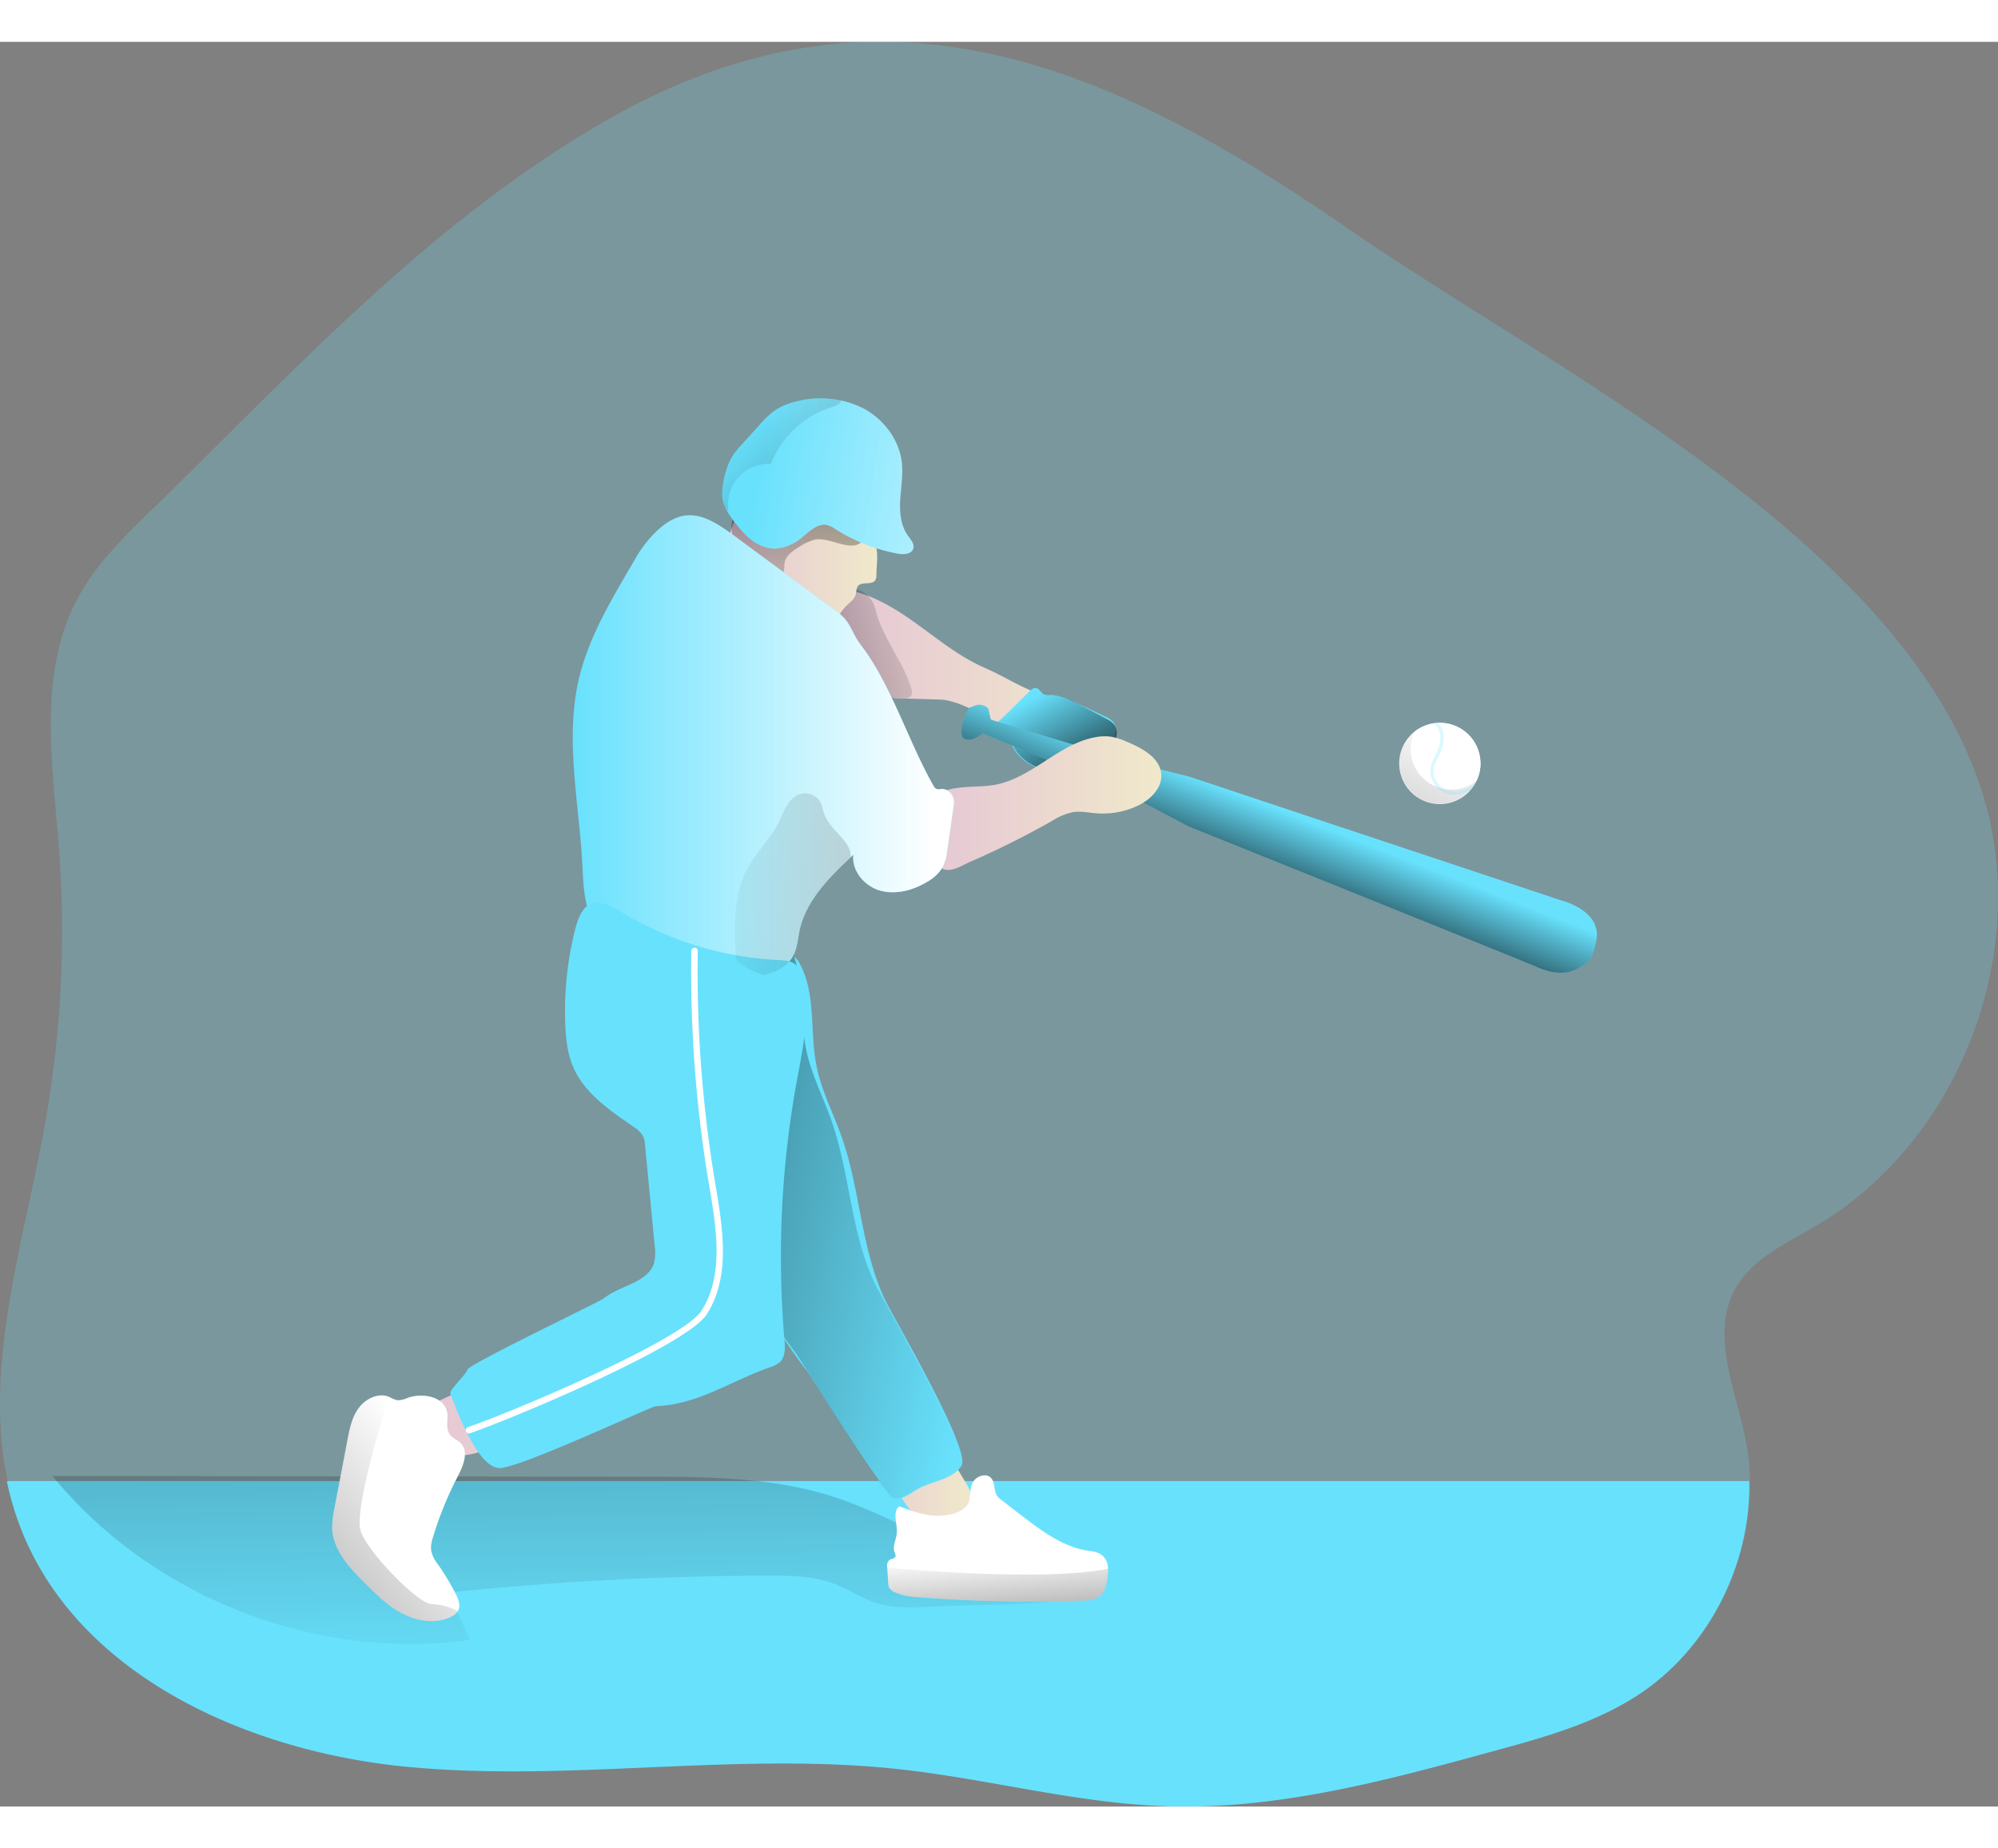 <svg id="Layer_1" data-name="Layer 1" xmlns="http://www.w3.org/2000/svg" xmlns:xlink="http://www.w3.org/1999/xlink" viewBox="0 0 576.75 509.34" class="styles_logo__3Jd-a" width="200" height="185"><rect x="0" y="0" width="576.75" height="509.34" fill="#808080" stroke="none"/><defs><linearGradient id="linear-gradient__tnI26Az3" x1="239.65" y1="475.93" x2="234.02" y2="118.45" gradientUnits="userSpaceOnUse"><stop offset="0" stop-color="#010101" stop-opacity="0"/><stop offset="0.95" stop-color="#010101"/></linearGradient><linearGradient id="linear-gradient-2__tnI26Az3" x1="315.37" y1="185.75" x2="395.43" y2="185.75" gradientUnits="userSpaceOnUse"><stop offset="0" stop-color="#e5c6d6"/><stop offset="0.42" stop-color="#ead4d0"/><stop offset="1" stop-color="#f0e9cb"/></linearGradient><linearGradient id="linear-gradient-3__tnI26Az3" x1="599.3" y1="279.15" x2="608.1" y2="318.05" gradientTransform="translate(-277.97 86.12) rotate(-15.9)" xmlns:xlink="http://www.w3.org/1999/xlink" xlink:href="#linear-gradient__tnI26Az3"/><linearGradient id="linear-gradient-4__tnI26Az3" x1="447.27" y1="224.32" x2="435.39" y2="254.94" xmlns:xlink="http://www.w3.org/1999/xlink" xlink:href="#linear-gradient__tnI26Az3"/><linearGradient id="linear-gradient-5__tnI26Az3" x1="350.19" y1="168.58" x2="210.51" y2="211.96" xmlns:xlink="http://www.w3.org/1999/xlink" xlink:href="#linear-gradient__tnI26Az3"/><linearGradient id="linear-gradient-6__tnI26Az3" x1="285.56" y1="150.14" x2="328.84" y2="150.14" xmlns:xlink="http://www.w3.org/1999/xlink" xlink:href="#linear-gradient-2__tnI26Az3"/><linearGradient id="linear-gradient-7__tnI26Az3" x1="302.64" y1="178.62" x2="315.3" y2="51.25" xmlns:xlink="http://www.w3.org/1999/xlink" xlink:href="#linear-gradient__tnI26Az3"/><linearGradient id="linear-gradient-8__tnI26Az3" x1="294.48" y1="124.46" x2="403.79" y2="141.04" gradientUnits="userSpaceOnUse"><stop offset="0" stop-color="#fff" stop-opacity="0"/><stop offset="0.95" stop-color="#fff"/></linearGradient><linearGradient id="linear-gradient-9__tnI26Az3" x1="340.98" y1="221.5" x2="410.86" y2="221.5" xmlns:xlink="http://www.w3.org/1999/xlink" xlink:href="#linear-gradient-2__tnI26Az3"/><linearGradient id="linear-gradient-10__tnI26Az3" x1="316.38" y1="401.71" x2="356.51" y2="401.71" xmlns:xlink="http://www.w3.org/1999/xlink" xlink:href="#linear-gradient-2__tnI26Az3"/><linearGradient id="linear-gradient-11__tnI26Az3" x1="197.09" y1="388.65" x2="275.88" y2="388.65" xmlns:xlink="http://www.w3.org/1999/xlink" xlink:href="#linear-gradient-2__tnI26Az3"/><linearGradient id="linear-gradient-12__tnI26Az3" x1="362.7" y1="350.71" x2="124.02" y2="301.63" xmlns:xlink="http://www.w3.org/1999/xlink" xlink:href="#linear-gradient__tnI26Az3"/><linearGradient id="linear-gradient-13__tnI26Az3" x1="241" y1="205.02" x2="351.06" y2="205.02" xmlns:xlink="http://www.w3.org/1999/xlink" xlink:href="#linear-gradient-8__tnI26Az3"/><linearGradient id="linear-gradient-14__tnI26Az3" x1="496.12" y1="200.71" x2="415.32" y2="355.69" xmlns:xlink="http://www.w3.org/1999/xlink" xlink:href="#linear-gradient__tnI26Az3"/><linearGradient id="linear-gradient-15__tnI26Az3" x1="275.71" y1="243.55" x2="589.63" y2="259.4" xmlns:xlink="http://www.w3.org/1999/xlink" xlink:href="#linear-gradient__tnI26Az3"/><linearGradient id="linear-gradient-16__tnI26Az3" x1="292.07" y1="110.87" x2="388.16" y2="209.77" xmlns:xlink="http://www.w3.org/1999/xlink" xlink:href="#linear-gradient__tnI26Az3"/><linearGradient id="linear-gradient-17__tnI26Az3" x1="205.05" y1="415.83" x2="45.95" y2="546.07" xmlns:xlink="http://www.w3.org/1999/xlink" xlink:href="#linear-gradient__tnI26Az3"/><linearGradient id="linear-gradient-18__tnI26Az3" x1="363.27" y1="437.78" x2="367.84" y2="502.2" xmlns:xlink="http://www.w3.org/1999/xlink" xlink:href="#linear-gradient__tnI26Az3"/></defs><title>Baseball</title><path d="M647.11,216.14c15.82,46.41-5.07,102.56-47.45,127.45-8.53,5-18.29,9.38-23.1,18-7.29,13.12.07,29.05,3,43.78A63.9,63.9,0,0,1,580.77,417c.48,24.26-11.91,48.7-32.39,61.93-12.28,7.95-26.63,12-40.76,15.82-30.92,8.51-62.4,17.06-94.44,16.12-26.23-.75-51.85-7.87-77.92-10.72-46.81-5.06-94.26,3.71-141.14-.6S96.82,472.7,81,428.43a87.65,87.65,0,0,1-3.15-11.25c-7.1-33.18,4.58-68.64,10.71-102.75a317.28,317.28,0,0,0,4.09-80c-1.84-24.33-6.16-50.34,5.3-71.9,5.22-9.82,13.3-17.76,21.26-25.52,41.4-40.34,80.58-83.37,131.19-112.46,78.29-45,144-17.55,214.39,31.11,58.72,40.6,157.9,88.92,182.32,160.48" transform="translate(-75.63 -1.73)" fill="#68e1fd" opacity="0.24" style="isolation: isolate;"/><path d="M580.56,417.13c.49,24.25-11.91,48.7-32.39,61.93-12.28,7.95-26.63,12-40.76,15.82C476.5,503.39,445,511.93,413,511c-26.22-.75-51.84-7.88-77.92-10.72-46.81-5.06-94.25,3.71-141.14-.6S96.61,472.84,80.8,428.56a86,86,0,0,1-3.16-11.24l.26-.19Z" transform="translate(-75.63 -1.73)" fill="#68e1fd"/><path d="M352.74,437.65c-12.37-5.21-24.08-12-36.88-16.11-17.57-5.57-36.35-5.65-54.79-5.67l-170.29-.23c28.51,34.92,75.86,53.5,120.57,47.33l-6.47-13.64a918.34,918.34,0,0,1,92.77-4.91c6.36,0,12.89.07,18.82,2.36,4.06,1.56,7.7,4.11,11.84,5.46,5,1.63,10.4,1.39,15.66,1.14,14.26-.68,29.12-.31,43.22-2.33C381.43,443.12,361.89,441.94,352.74,437.65Z" transform="translate(-75.63 -1.73)" fill="url(#linear-gradient__tnI26Az3)"/><path d="M373.62,189.15c-6.75-3-7.56-4-14.29-7-7.6-3.4-14-8.92-20.83-13.68s-14.56-8.94-22.89-9c-1.55,9.77,4.74,18.87,10.71,26.77a12.8,12.8,0,0,0,4.17,4,13,13,0,0,0,5.42,1l11,.32c5,.14,12,4.11,16.2,6.7,6,3.64,6.83,7.39,12.62,11.32,4.77,3.23,19.16,4.48,19.69-4.1C395.83,198.72,378.8,191.42,373.62,189.15Z" transform="translate(-75.63 -1.73)" fill="url(#linear-gradient-2__tnI26Az3)"/><path d="M372.89,189.14a2.29,2.29,0,0,1,1.74-.91c1,.1,1.43,1.36,2.33,1.81a4.12,4.12,0,0,0,1.92.18,14.38,14.38,0,0,1,6.19,1.75q4.89,2.22,9.71,4.56a6,6,0,0,1,2.24,1.54,4.21,4.21,0,0,1,.7,3.15,8.91,8.91,0,0,1-3.47,5.69,19,19,0,0,1-6.1,3,44.81,44.81,0,0,1-6.35,1.53,15.28,15.28,0,0,1-5.39.13,13.44,13.44,0,0,1-7.39-4.67c-1.22-1.51-1.64-3.75-3.27-4.89-.77-.54-3.2-.48-3.58-.93-1-1.2,1.76-3.19,2.48-3.89Z" transform="translate(-75.63 -1.73)" fill="#68e1fd"/><path d="M373.66,188.83a2.38,2.38,0,0,1,1.78-.83c1,.15,1.37,1.43,2.24,1.92a4.12,4.12,0,0,0,1.92.27,14.36,14.36,0,0,1,6.1,2.05q4.77,2.46,9.48,5a6.08,6.08,0,0,1,2.16,1.65,4.25,4.25,0,0,1,.54,3.18,8.9,8.9,0,0,1-3.73,5.52,19,19,0,0,1-6.24,2.71,43.81,43.81,0,0,1-6.42,1.23,15.24,15.24,0,0,1-5.39-.13,13.47,13.47,0,0,1-7.15-5c-1.15-1.56-1.47-3.82-3-5-.74-.57-3.17-.63-3.53-1.1-1-1.24,1.92-3.1,2.66-3.76Z" transform="translate(-75.63 -1.73)" fill="url(#linear-gradient-3__tnI26Az3)"/><path d="M403.43,210l15.35,3.76,107.78,35.85s11.59,2.89,9.86,11.56c-1,5.06-1.92,6.12-5.29,8-5,2.82-10.7.08-12.39-.65-4-1.73-100-40.33-100-40.33l-19.7-10.4-39.69-16.48s-3.48,2.89-5.51,1.44.87-8.67,2-9a5.17,5.17,0,0,0,.95-.36,3.66,3.66,0,0,1,4.12.75l.73,3.22Z" transform="translate(-75.63 -1.73)" fill="#68e1fd"/><path d="M403.43,210l15.35,3.76,107.78,35.85s11.59,2.89,9.86,11.56c-1,5.06-1.92,6.12-5.29,8-5,2.82-10.7.08-12.39-.65-4-1.73-100-40.33-100-40.33l-19.7-10.4-39.69-16.48s-3.48,2.89-5.51,1.44.87-8.67,2-9a5.17,5.17,0,0,0,.95-.36,3.66,3.66,0,0,1,4.12.75l.73,3.22Z" transform="translate(-75.63 -1.73)" fill="url(#linear-gradient-4__tnI26Az3)"/><path d="M327.38,163.12a12,12,0,0,1,1.22,3.38c2.16,7.8,7.89,14.23,10.12,22a2.51,2.51,0,0,1,0,1.79c-.45.9-1.68,1-2.68.91l-6.64-.35a9.1,9.1,0,0,1-3.91-.8,9.22,9.22,0,0,1-2.33-2.08l-4.57-5.16a37,37,0,0,1-3.34-4.17,18.14,18.14,0,0,1-2.93-10c0-2.59.69-5.37,2.67-7C318.87,158.4,324.52,158.67,327.38,163.12Z" transform="translate(-75.63 -1.73)" fill="url(#linear-gradient-5__tnI26Az3)"/><path d="M328.62,155.49a2.92,2.92,0,0,1-.31,1.6c-1,1.58-4,.26-5.09,1.79a5.8,5.8,0,0,0-.5,2.17c-.39,1.65-2,2.63-3.19,3.88-1.53,1.66-2.46,4.1-4.59,4.87-1.59.57-3.35,0-4.89-.7a34.52,34.52,0,0,1-9.82-6.6c-.6,1.14-1.32,2.38-2.55,2.78a4.06,4.06,0,0,1-1.9.06,11.25,11.25,0,0,1-8.07-5.67,15.82,15.82,0,0,1-1.41-3.9c-1.6-6.58-.69-14,3.64-19.24a17.76,17.76,0,0,1,16.39-6,30.42,30.42,0,0,1,7,2.34,19.14,19.14,0,0,1,3.81,2,21.91,21.91,0,0,1,2.79,2.66c2.53,2.71,6.36,5.62,8.15,8.88C329.39,148.87,328.61,152.83,328.62,155.49Z" transform="translate(-75.63 -1.73)" fill="url(#linear-gradient-6__tnI26Az3)"/><path d="M311,145.37a15.16,15.16,0,0,0-4.7,2.15c-1.9,1.15-4,2.61-4.21,4.82-.13,1.38,0,3.47-1.36,3.44a2,2,0,0,1-.94-.35q-2.76-1.6-5.42-3.37c-3.92-2.59-8.09-6.32-7.57-11,.33-2.91,2.56-5.34,5.17-6.67a23.46,23.46,0,0,1,8.53-2q5.08-.48,10.19-.55a11.62,11.62,0,0,1,4.7.62c3.57,1.49,11.79,7.31,10,11.89C323.06,150.44,315.48,144.48,311,145.37Z" transform="translate(-75.63 -1.73)" fill="url(#linear-gradient-7__tnI26Az3)"/><path d="M290.68,143.87c2.35,2.46,5.6,4.28,9,4.13a13.54,13.54,0,0,0,7.84-3.54c2.06-1.72,4.39-3.91,7-3.25a7.89,7.89,0,0,1,2.22,1.13,51,51,0,0,0,18,7.09c1.71.32,4,.21,4.51-1.45.4-1.33-.72-2.57-1.54-3.7-2.11-2.92-2.45-6.75-2.25-10.34s.87-7.18.47-10.76c-.73-6.6-5.2-12.51-11.07-15.65a27.61,27.61,0,0,0-19.42-2,18.63,18.63,0,0,0-6,2.49,25.6,25.6,0,0,0-4.7,4.43l-5,5.53a20.07,20.07,0,0,0-3.4,4.6c-1.44,3-2.91,8.83-1.91,12.13C285.37,137.74,288.53,141.61,290.68,143.87Z" transform="translate(-75.63 -1.73)" fill="#68e1fd"/><path d="M339.26,148c-.49,1.65-2.82,1.76-4.51,1.46a51.39,51.39,0,0,1-18-7.09,8,8,0,0,0-2.22-1.16c-2.59-.63-4.92,1.54-7,3.26a13.62,13.62,0,0,1-7.85,3.57c-3.39.14-6.65-1.69-9-4.17a32.08,32.08,0,0,1-5.34-7.12,9.1,9.1,0,0,1-.9-2.06c-1-3.3.45-9.11,1.92-12.15a20,20,0,0,1,3.38-4.57l5-5.55a25.23,25.23,0,0,1,4.7-4.42,18.19,18.19,0,0,1,6-2.47,29.09,29.09,0,0,1,13-.3,24.22,24.22,0,0,1,6.46,2.32c5.86,3.15,10.33,9,11.09,15.67.37,3.56-.27,7.16-.49,10.76s.15,7.42,2.25,10.31C338.55,145.39,339.67,146.67,339.26,148Z" transform="translate(-75.63 -1.73)" fill="url(#linear-gradient-8__tnI26Az3)"/><path d="M379.2,226.66a18.3,18.3,0,0,1,6.13-2.6c2.23-.35,4.5.15,6.76.33a23.61,23.61,0,0,0,11.83-2.12c3.64-1.69,7.14-5,6.93-9-.24-4.82-5.4-7.64-9.86-9.49a20,20,0,0,0-4.57-1.49,13.77,13.77,0,0,0-4.83.18c-10.37,2-18,11.56-28.39,13.62-3.47.69-7.05.49-10.56.89s-7.17,1.53-9.43,4.23a10.8,10.8,0,0,0-1.84,9.58,21.43,21.43,0,0,0,5.15,8.81c2.78,2.55,6,.22,9-1.13A252.22,252.22,0,0,0,379.2,226.66Z" transform="translate(-75.63 -1.73)" fill="url(#linear-gradient-9__tnI26Az3)"/><path d="M333.11,417.12c1.76,3.18,3.48,6.45,6,9.11s5.93,4.67,9.58,4.6,7.34-2.71,7.79-6.33c.36-2.87-1.25-5.58-2.76-8.05-9-14.78-13.5-27.84-20.1-43.85-.18-.44-12.15,5.83-12.78,6.74-2.05,2.94-5.05,7.35-4.33,11.11.79,4.07,5.66,8.72,7.91,12.17Q329,409.7,333.11,417.12Z" transform="translate(-75.63 -1.73)" fill="url(#linear-gradient-10__tnI26Az3)"/><path d="M200.46,394.81a5.8,5.8,0,0,0-2.83,2,4.49,4.49,0,0,0-.53,2.65,11.2,11.2,0,0,0,10.06,10.31,21.61,21.61,0,0,0,6.8-1A578.73,578.73,0,0,0,275.88,389c-4.75-9.08-15.54-16.6-24.63-21-5.24-2.51-10.65,4-14.87,6.83q-8.1,5.48-16.65,10.26C213.46,388.67,207,391.89,200.46,394.81Z" transform="translate(-75.63 -1.73)" fill="url(#linear-gradient-11__tnI26Az3)"/><path d="M308.5,385.27c1.62,2.14,22.9,36.87,25.59,37,2.52.09,4.61-1.77,6.82-3,4.17-2.25,9.79-2.6,12.29-6.62,2.78-4.48-19.51-42.55-21.82-47.29-7.2-14.74-7.31-31.94-12.74-47.42-2.41-6.88-5.88-13.43-7.3-20.57-2-9.81-.07-20.58-4.76-29.42a4.74,4.74,0,0,0-2.19-2.37,5.07,5.07,0,0,0-2.42-.15,53.6,53.6,0,0,0-19.06,5.79c-2.61,1.36-5.22,3-6.62,5.63-1.79,3.29-1.28,7.3-.71,11L280.79,322c1.62,10.67,3.38,22.45,8.26,32.12A203.43,203.43,0,0,0,308.5,385.27Z" transform="translate(-75.63 -1.73)" fill="#68e1fd"/><path d="M305.5,380.43c1.63,2.14,25.55,41.62,28.24,41.72,2.52.09,4.6-1.77,6.82-3,4.16-2.25,9.78-2.6,12.28-6.62,2.79-4.48-22.14-47.3-24.46-52-7.2-14.75-7.3-31.95-12.73-47.43-2.42-6.88-5.88-13.43-7.31-20.57-2-9.81-.06-20.58-4.75-29.42a4.8,4.8,0,0,0-2.2-2.37,5.07,5.07,0,0,0-2.42-.15,53.86,53.86,0,0,0-19.06,5.79c-2.61,1.36-5.21,3.05-6.62,5.63-1.79,3.29-1.27,7.31-.71,11l5.21,34.15c1.63,10.66,3.38,22.44,8.27,32.11A202.6,202.6,0,0,0,305.5,380.43Z" transform="translate(-75.63 -1.73)" fill="url(#linear-gradient-12__tnI26Az3)"/><path d="M351,221.79c-.68,4.72-1.5,10.42-1.95,13.49a14.54,14.54,0,0,1-1.13,4.35,11.84,11.84,0,0,1-4.66,4.54c-4,2.43-8.94,3.78-13.49,2.55s-8.34-5.7-7.81-10.35c-.26.23-.49.45-.75.71-6.39,6-12.92,12.6-14.76,21.11-.53,2.47-.64,5.1-1.85,7.31-1.69,3.15-5.11,4.83-8.71,5.58a25,25,0,0,1-3.42.45c-10,.68-19.8-2.36-29.3-5.39-5.41-1.69-11.12-3.6-14.69-8-4.32-5.25-4.43-12.67-4.77-19.45-1-17.7-5-35.69-1-53,2.93-12.52,9.88-23.7,16.3-34.75a35.51,35.51,0,0,1,5.6-7.43c8.61-8.58,15-5.06,23,.79Q302.31,155.2,317,166c4.62,3.41,3.9,5.59,7.39,10.16,8.53,11.21,13.76,28.26,20.79,40.45a1.54,1.54,0,0,0,1.77.82C349.33,217,351.36,219.35,351,221.79Z" transform="translate(-75.63 -1.73)" fill="#68e1fd"/><path d="M351,221.79c-.68,4.72-1.5,10.42-1.95,13.49a14.54,14.54,0,0,1-1.13,4.35,11.84,11.84,0,0,1-4.66,4.54c-4,2.43-8.94,3.78-13.49,2.55s-8.34-5.7-7.81-10.35c-.26.23-.49.45-.75.71-6.39,6-12.92,12.6-14.76,21.11-.53,2.47-.64,5.1-1.85,7.31-1.69,3.15-5.11,4.83-8.71,5.58a25,25,0,0,1-3.42.45c-10,.68-19.8-2.36-29.3-5.39-5.41-1.69-11.12-3.6-14.69-8-4.32-5.25-4.43-12.67-4.77-19.45-1-17.7-5-35.69-1-53,2.93-12.52,9.88-23.7,16.3-34.75a35.51,35.51,0,0,1,5.6-7.43c8.61-8.58,15-5.06,23,.79Q302.31,155.2,317,166c4.62,3.41,3.9,5.59,7.39,10.16,8.53,11.21,13.76,28.26,20.79,40.45a1.54,1.54,0,0,0,1.77.82C349.33,217,351.36,219.35,351,221.79Z" transform="translate(-75.63 -1.73)" fill="url(#linear-gradient-13__tnI26Az3)"/><path d="M238.8,284.9c.14,4.4.6,8.87,2.37,12.9,3.31,7.54,10.6,12.4,17.37,17.1a7.49,7.49,0,0,1,2.77,2.79,7.32,7.32,0,0,1,.51,2.42l2.79,29a13.32,13.32,0,0,1-.16,5c-1.74,5.83-9.75,6.44-14.48,10.27-1.16.94-39.29,19.14-39.44,20.62-.11,1.09-5.27,5.84-4.89,6.86,2.1,5.77,8.13,21.64,14.28,21.51s43.69-17.8,45-17.85c12.33-.5,21.42-7.18,33.06-11.28a7.33,7.33,0,0,0,2.8-1.48c1.59-1.57,1.49-4.11,1.3-6.34a282.45,282.45,0,0,1,3.62-75.08c1.83-10,4.19-20.33,1.35-30.06a6.57,6.57,0,0,0-1.71-3.2c-1.29-1.14-3.18-1.24-4.91-1.32A97.77,97.77,0,0,1,255.13,253c-7.57-4.52-11.21-4-13.54,5.16A96,96,0,0,0,238.8,284.9Z" transform="translate(-75.63 -1.73)" fill="#68e1fd"/><path d="M207.21,449.74c.75,1.54,1.47,3.45.6,4.91a4.36,4.36,0,0,1-1.95,1.62c-4.25,2.13-9.51,1.38-13.75-.75S184.37,450,181,446.6c-4.43-4.39-9.13-9.38-9.47-15.64a25.24,25.24,0,0,1,.64-6q1.86-9.72,3.72-19.53c.64-3.3,1.28-6.67,3.27-9.37s5.63-4.5,8.75-3.26a10.26,10.26,0,0,0,2.44,1,7.1,7.1,0,0,0,3-.71c4.54-1.61,11.68-.26,11.46,5.62-.08,1.73-.34,3.64.71,5,.79,1.09,2.18,1.54,3.12,2.47,2.36,2.48.75,6.49-.83,9.52a101.56,101.56,0,0,0-7.25,17.81,8.76,8.76,0,0,0-.49,3.52,9.37,9.37,0,0,0,2,4.16A74.58,74.58,0,0,1,207.21,449.74Z" transform="translate(-75.63 -1.73)" fill="#fff"/><path d="M395.46,442.43a12.09,12.09,0,0,1-.19,2.89c-.3,1.91-.75,4-2.32,5.21a7.9,7.9,0,0,1-4.55,1.09,407.59,407.59,0,0,1-47.79-1,18.23,18.23,0,0,1-6.91-1.5,3.39,3.39,0,0,1-1.35-1.13,4,4,0,0,1-.34-1.61c-.07-1.42-.19-2.85-.26-4.27a2.32,2.32,0,0,1,.6-2.18c.56-.41,1.54-.37,1.76-1.05.15-.41-.11-.82-.26-1.23-.64-1.73.49-3.6.64-5.44.26-2.7-1.35-6,.68-7.8,3.53,1.31,7.17,2.63,10.93,2.74,2.7,0,6.69-.64,8.56-2.85,1.69-2,.42-4.83,2-7.12,1.09-1.61,3.68-2.36,5-1s.75,3.75,1.88,5.33a5.72,5.72,0,0,0,1.23,1.12c1.92,1.5,3.87,3,5.83,4.5,5.63,4.31,11.57,8.77,18.56,10,1.69.26,3.57.41,4.8,1.58A5,5,0,0,1,395.46,442.43Z" transform="translate(-75.63 -1.73)" fill="#fff"/><path d="M503,209.93a11.73,11.73,0,1,1-11.72-11.67A11.73,11.73,0,0,1,503,209.93Z" transform="translate(-75.63 -1.73)" fill="#fff"/><path d="M503,209.93a11.73,11.73,0,0,1-1.1,5A13.08,13.08,0,0,1,500,217.8s-.08,0-.08,0a11.6,11.6,0,0,1-8.65,3.82A11.69,11.69,0,0,1,484,200.81a11.57,11.57,0,0,1,5.42-2.4,6.49,6.49,0,0,1,1.26-.11,3.33,3.33,0,0,1,.63,0A11.68,11.68,0,0,1,503,209.93Z" transform="translate(-75.63 -1.73)" fill="url(#linear-gradient-14__tnI26Az3)"/><path d="M503,209.93a11.73,11.73,0,0,1-1.1,5,11.72,11.72,0,0,1-19.07-9.09,11.09,11.09,0,0,1,1.14-5,11.73,11.73,0,0,1,19,9.12Z" transform="translate(-75.63 -1.73)" fill="#fff"/><path d="M321.23,237.08c-6.39,6-12.92,12.6-14.76,21.11-.53,2.47-.64,5.1-1.85,7.31-1.69,3.15-5.11,4.83-8.71,5.58a28.83,28.83,0,0,1-6-2.88,5,5,0,0,1-1.47-1.31,4.57,4.57,0,0,1-.53-2.33c-.26-8.1-.48-16.61,3.24-23.8,2.59-5,6.95-9,9.42-14.1,1.17-2.4,2-5.1,4.1-6.75a5.1,5.1,0,0,1,8.39,3C314.5,229.61,321.23,231.54,321.23,237.08Z" transform="translate(-75.63 -1.73)" fill="url(#linear-gradient-15__tnI26Az3)"/><path d="M211,403.39a1,1,0,0,1-.89-.64.93.93,0,0,1,.59-1.18c11.12-3.77,61.85-24.9,67.42-33.61,6.57-10.27,4.27-23.94,2.24-36l-.12-.72a371.16,371.16,0,0,1-5.06-67.15,1,1,0,0,1,.95-.92.94.94,0,0,1,.92.95,370.19,370.19,0,0,0,5,66.81l.12.73c2.09,12.39,4.45,26.43-2.51,37.31-5.89,9.22-57,30.49-68.39,34.37A1.06,1.06,0,0,1,211,403.39Z" transform="translate(-75.63 -1.73)" fill="#fff"/><path d="M318.41,105.21c0,.82-1.2,1.49-2.14,1.79a27.67,27.67,0,0,0-18.11,16.54,11.71,11.71,0,0,0-9.39,3.86,11.84,11.84,0,0,0-2.85,9.71l-.57-.38a9.1,9.1,0,0,1-.9-2.06c-1-3.3.45-9.11,1.92-12.15a20,20,0,0,1,3.38-4.57l5-5.55a25.23,25.23,0,0,1,4.7-4.42,18.19,18.19,0,0,1,6-2.47A29.09,29.09,0,0,1,318.41,105.21Z" transform="translate(-75.63 -1.73)" fill="url(#linear-gradient-16__tnI26Az3)"/><path d="M207.81,454.65a4.36,4.36,0,0,1-1.95,1.62c-4.25,2.13-9.51,1.38-13.75-.75S184.37,450,181,446.6c-4.43-4.39-9.13-9.38-9.47-15.64a25.24,25.24,0,0,1,.64-6q1.86-9.72,3.72-19.53c.64-3.3,1.28-6.67,3.27-9.37s5.63-4.5,8.75-3.26c0,0-10.55,32.72-8.07,39.06s16.56,20.77,20.43,20.77A18.25,18.25,0,0,1,207.81,454.65Z" transform="translate(-75.63 -1.73)" fill="url(#linear-gradient-17__tnI26Az3)"/><path d="M395.46,442.43a12.09,12.09,0,0,1-.19,2.89c-.3,1.91-.75,4-2.32,5.21a7.9,7.9,0,0,1-4.55,1.09,407.59,407.59,0,0,1-47.79-1,18.23,18.23,0,0,1-6.91-1.5,3.39,3.39,0,0,1-1.35-1.13,4,4,0,0,1-.34-1.61c-.07-1.42-.19-2.85-.26-4.27,0,0,43.76,4.23,63.49.37C395.31,442.47,395.39,442.43,395.46,442.43Z" transform="translate(-75.63 -1.73)" fill="url(#linear-gradient-18__tnI26Az3)"/><g opacity="0.24" style="isolation: isolate;"><path d="M501.93,214.89A13.08,13.08,0,0,1,500,217.8s-.08,0-.08,0a8.55,8.55,0,0,1-4.44,1.3,7.59,7.59,0,0,1-2.28-.35,7.09,7.09,0,0,1-4.52-8,10.61,10.61,0,0,1,1-2.56l.16-.27a13.83,13.83,0,0,0,1.57-4.92c.08-1.77-.67-3.89-2.05-4.6a6.49,6.49,0,0,1,1.26-.11,5.77,5.77,0,0,1,1.77,4.79,13.76,13.76,0,0,1-1.69,5.27l-.12.28a9.53,9.53,0,0,0-1,2.35,6,6,0,0,0,3.93,6.84C496.26,218.78,500.2,217.28,501.93,214.89Z" transform="translate(-75.63 -1.73)" fill="#68e1fd"/></g></svg>